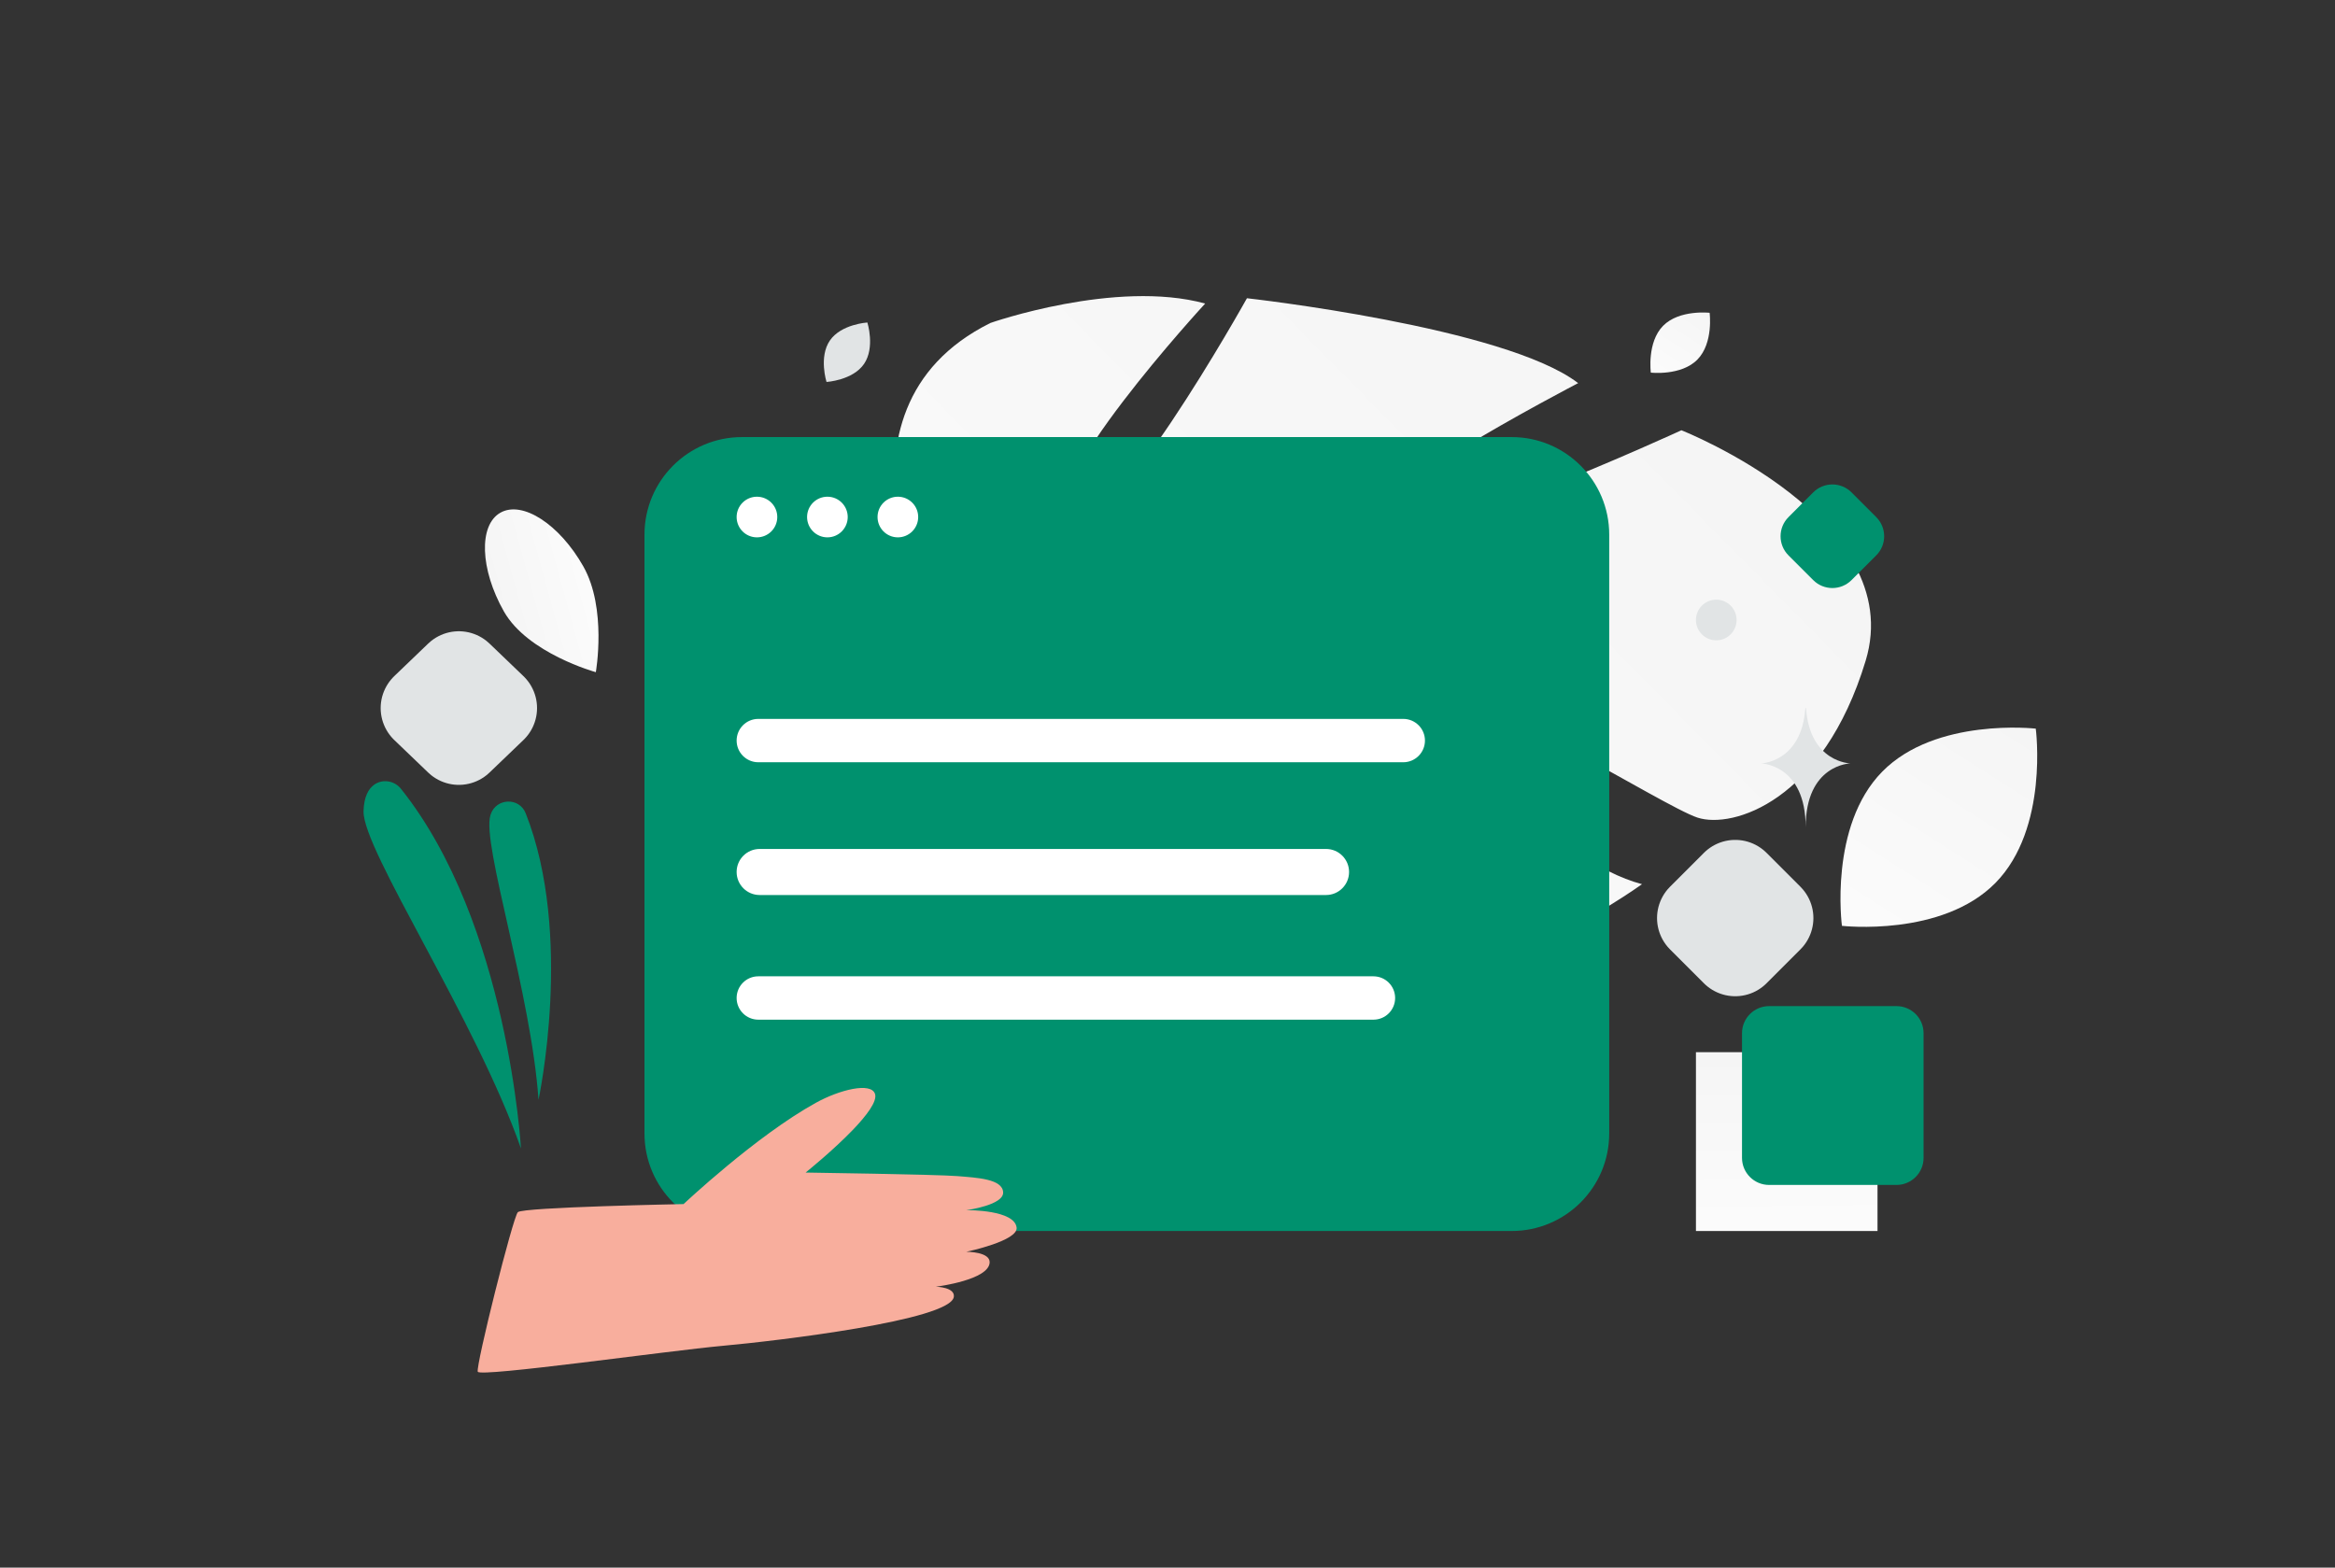 <svg width="140" height="94" viewBox="0 0 140 94" fill="none" xmlns="http://www.w3.org/2000/svg">
<rect x="0" y="0" width="140" height="94" fill="#333333" stroke="none"/>
<path d="M111.859 39.622C114.422 31.171 100.813 25.8 100.813 25.8C100.813 25.8 84.622 33.268 82.024 32.063C79.427 30.858 94.622 22.974 94.622 22.974C90.236 19.604 74.763 17.884 74.763 17.884C74.763 17.884 66.287 33.109 64.066 31.302C61.845 29.494 72.259 18.202 72.259 18.202C66.895 16.733 59.383 19.366 59.383 19.366C48.745 24.651 56.081 38.039 56.081 38.039C56.081 38.039 53.03 43.252 46.195 47.145C46.195 47.145 44.804 47.783 42.926 49.173L44.157 49.943C44.456 49.681 44.767 49.432 45.089 49.197C45.09 49.195 45.093 49.193 45.095 49.193C45.1 49.189 45.104 49.186 45.109 49.183C45.392 48.992 45.675 48.803 45.961 48.615L45.962 48.614L45.963 48.613C46.8 48.111 47.395 47.727 47.8 47.435L47.803 47.432C50.377 45.825 53.885 43.828 55.362 43.875C55.362 43.875 55.346 43.598 55.452 43.145C55.424 43.378 55.392 43.62 55.362 43.875C54.645 49.71 64.714 57.055 71.339 59.523C77.965 61.991 76.441 58.734 74.96 54.068C73.479 49.403 66.412 45.968 65.114 43.69C63.817 41.412 67.336 42.147 71.063 44.897C74.789 47.646 74.299 52.785 80.245 57.343C86.192 61.901 98.45 53.019 98.45 53.019C93.236 51.644 86.914 44.336 87.554 42.643C88.195 40.949 99.694 48.351 101.783 49.029C103.874 49.708 109.295 48.073 111.859 39.622Z" fill="url(#paint0_linear_6360_62711)"/>
<path d="M38.641 32.059C38.641 28.828 41.26 26.209 44.491 26.209H90.635C93.865 26.209 96.484 28.828 96.484 32.059V67.967C96.484 71.197 93.865 73.816 90.635 73.816H44.491C41.26 73.816 38.641 71.197 38.641 67.967V32.059Z" fill="#00916E"/>
<path d="M45.384 32.222C46.057 32.222 46.603 31.676 46.603 31.003C46.603 30.33 46.057 29.785 45.384 29.785C44.711 29.785 44.166 30.33 44.166 31.003C44.166 31.676 44.711 32.222 45.384 32.222Z" fill="white"/>
<path d="M49.609 32.222C50.282 32.222 50.827 31.676 50.827 31.003C50.827 30.33 50.282 29.785 49.609 29.785C48.936 29.785 48.39 30.33 48.39 31.003C48.39 31.676 48.936 32.222 49.609 32.222Z" fill="white"/>
<path d="M53.833 32.222C54.506 32.222 55.052 31.676 55.052 31.003C55.052 30.33 54.506 29.785 53.833 29.785C53.16 29.785 52.615 30.33 52.615 31.003C52.615 31.676 53.16 32.222 53.833 32.222Z" fill="white"/>
<path d="M82.348 58.544H45.465C44.748 58.544 44.166 59.126 44.166 59.844C44.166 60.562 44.748 61.144 45.465 61.144H82.348C83.066 61.144 83.648 60.562 83.648 59.844C83.648 59.126 83.066 58.544 82.348 58.544Z" fill="white"/>
<path d="M79.505 50.907H45.547C44.784 50.907 44.166 51.525 44.166 52.288V52.288C44.166 53.051 44.784 53.669 45.547 53.669H79.505C80.268 53.669 80.886 53.051 80.886 52.288V52.288C80.886 51.525 80.268 50.907 79.505 50.907Z" fill="white"/>
<path d="M84.136 43.108H45.465C44.748 43.108 44.166 43.69 44.166 44.408C44.166 45.126 44.748 45.708 45.465 45.708H84.136C84.853 45.708 85.436 45.126 85.436 44.408C85.436 43.69 84.853 43.108 84.136 43.108Z" fill="white"/>
<path d="M28.645 82.254C28.517 81.907 30.751 72.987 31.049 72.686C31.348 72.387 40.985 72.202 40.985 72.202C40.985 72.202 45.327 68.109 48.918 66.128C50.334 65.345 52.223 64.876 52.463 65.593C52.612 66.038 51.956 66.897 51.122 67.764C51.12 67.767 51.117 67.769 51.114 67.772C49.953 68.977 48.453 70.189 48.312 70.303C48.304 70.309 48.301 70.311 48.301 70.311C48.301 70.311 56.224 70.426 57.396 70.524C58.569 70.621 60.115 70.688 60.146 71.501C60.174 72.248 58.069 72.549 57.943 72.567C58.074 72.566 60.83 72.549 60.954 73.612C61.045 74.403 58.027 75.044 57.938 75.061C58.009 75.062 59.364 75.069 59.337 75.703C59.293 76.746 56.235 77.141 56.11 77.157C56.176 77.159 57.264 77.193 57.19 77.763C57.007 79.174 46.52 80.413 43.34 80.7C40.157 80.985 28.774 82.602 28.645 82.254Z" fill="#F8AE9D"/>
<path d="M101.684 63.094H112.57V73.817H101.684V63.094Z" fill="url(#paint1_linear_6360_62711)"/>
<path d="M113.707 60.331H106.071C105.173 60.331 104.446 61.058 104.446 61.955V69.43C104.446 70.327 105.173 71.054 106.071 71.054H113.707C114.605 71.054 115.332 70.327 115.332 69.43V61.955C115.332 61.058 114.605 60.331 113.707 60.331Z" fill="#00916E"/>
<path d="M112.493 31.007L111.013 29.526C110.378 28.891 109.349 28.891 108.715 29.526L107.234 31.007C106.599 31.641 106.599 32.67 107.234 33.304L108.715 34.785C109.349 35.42 110.378 35.42 111.013 34.785L112.493 33.304C113.128 32.67 113.128 31.641 112.493 31.007Z" fill="#00916E"/>
<path d="M102.902 35.959C103.575 35.959 104.121 36.504 104.121 37.177C104.121 37.85 103.575 38.396 102.902 38.396C102.229 38.396 101.684 37.85 101.684 37.177C101.684 36.504 102.229 35.959 102.902 35.959Z" fill="#E1E4E5"/>
<path d="M32.287 65.949C32.287 65.949 34.416 56.08 31.517 48.764C31.133 47.792 29.736 47.849 29.416 48.847C29.411 48.863 29.405 48.88 29.4 48.898C28.882 50.611 31.853 59.601 32.287 65.949ZM31.235 68.865C31.235 68.865 30.481 55.361 24.039 47.298C23.646 46.806 22.925 46.69 22.419 47.066C22.09 47.312 21.819 47.779 21.797 48.645C21.737 50.955 28.52 61.118 31.235 68.865Z" fill="#00916E"/>
<path d="M27.511 44.408L25.48 42.459L27.511 40.509L29.543 42.459L27.511 44.408ZM104.039 57.082L102.008 55.051L104.039 53.02L106.07 55.051L104.039 57.082Z" stroke="#E1E4E5" stroke-width="5.313" stroke-linecap="round" stroke-linejoin="round"/>
<path d="M49.758 20.417C49.081 21.402 49.556 22.904 49.556 22.904C49.556 22.904 51.128 22.809 51.804 21.824C52.48 20.84 52.005 19.338 52.005 19.338C52.005 19.338 50.434 19.433 49.758 20.417Z" fill="#E1E4E5"/>
<path d="M119.645 52.94C116.437 56.206 110.437 55.517 110.437 55.517C110.437 55.517 109.643 49.534 112.854 46.271C116.063 43.005 122.059 43.692 122.059 43.692C122.059 43.692 122.853 49.675 119.645 52.94Z" fill="url(#paint2_linear_6360_62711)"/>
<path d="M101.771 21.562C100.798 22.553 98.979 22.344 98.979 22.344C98.979 22.344 98.738 20.529 99.712 19.539C100.685 18.549 102.504 18.757 102.504 18.757C102.504 18.757 102.745 20.572 101.771 21.562Z" fill="url(#paint3_linear_6360_62711)"/>
<path d="M34.973 33.961C36.401 36.483 35.724 40.306 35.724 40.306C35.724 40.306 31.637 39.182 30.209 36.659C28.781 34.136 28.69 31.488 30.004 30.743C31.321 29.996 33.545 31.438 34.973 33.961Z" fill="url(#paint4_linear_6360_62711)"/>
<path d="M108.283 42.458H108.244C108.014 45.727 105.583 45.777 105.583 45.777C105.583 45.777 108.263 45.829 108.263 49.607C108.263 45.829 110.944 45.777 110.944 45.777C110.944 45.777 108.514 45.727 108.283 42.458Z" fill="#E1E4E5"/>
<defs>
<linearGradient id="paint0_linear_6360_62711" x1="30.965" y1="84.163" x2="142.975" y2="-26.204" gradientUnits="userSpaceOnUse">
<stop stop-color="white"/>
<stop offset="1" stop-color="#EEEEEE"/>
</linearGradient>
<linearGradient id="paint1_linear_6360_62711" x1="107.359" y1="79.83" x2="107.033" y2="51.428" gradientUnits="userSpaceOnUse">
<stop stop-color="white"/>
<stop offset="1" stop-color="#EEEEEE"/>
</linearGradient>
<linearGradient id="paint2_linear_6360_62711" x1="106.844" y1="64.094" x2="130.039" y2="27.735" gradientUnits="userSpaceOnUse">
<stop stop-color="white"/>
<stop offset="1" stop-color="#EEEEEE"/>
</linearGradient>
<linearGradient id="paint3_linear_6360_62711" x1="97.889" y1="24.945" x2="104.924" y2="13.917" gradientUnits="userSpaceOnUse">
<stop stop-color="white"/>
<stop offset="1" stop-color="#EEEEEE"/>
</linearGradient>
<linearGradient id="paint4_linear_6360_62711" x1="38.474" y1="33.759" x2="23.674" y2="37.825" gradientUnits="userSpaceOnUse">
<stop stop-color="white"/>
<stop offset="1" stop-color="#EEEEEE"/>
</linearGradient>
</defs>
</svg>
